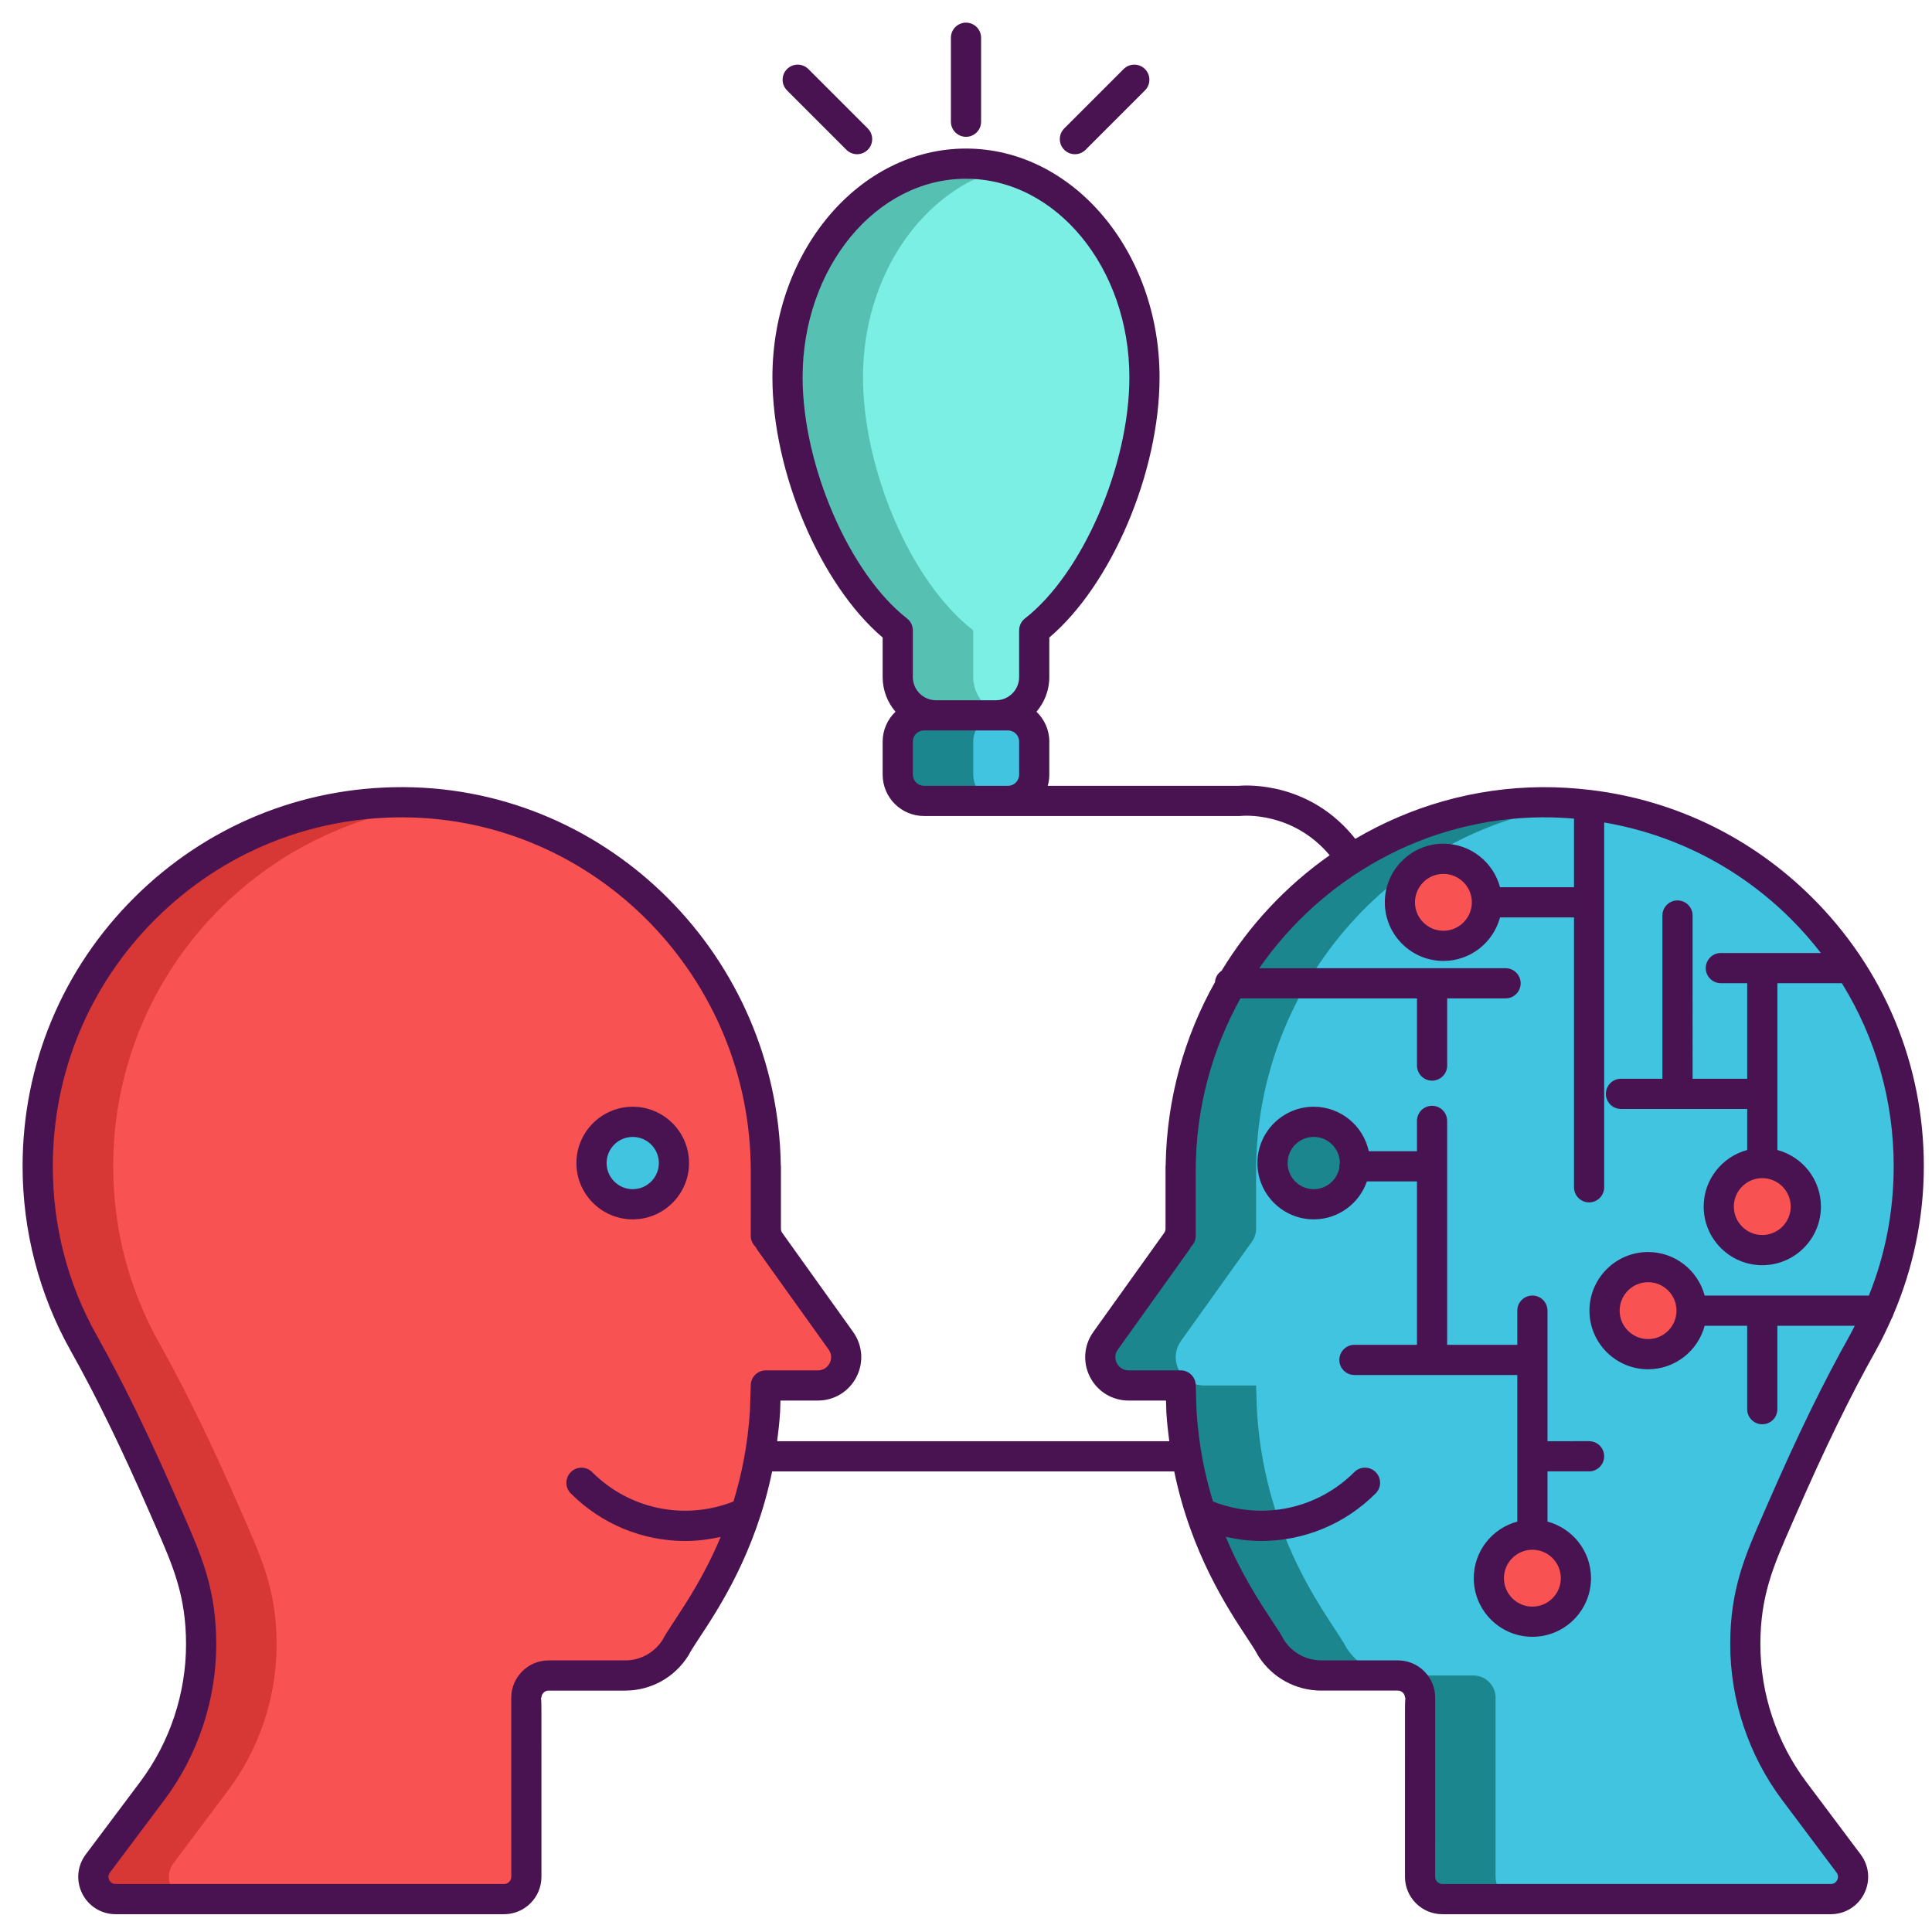<?xml version="1.0" encoding="utf-8"?>
<!-- Generator: Adobe Illustrator 18.0.0, SVG Export Plug-In . SVG Version: 6.00 Build 0)  -->
<!DOCTYPE svg PUBLIC "-//W3C//DTD SVG 1.1//EN" "http://www.w3.org/Graphics/SVG/1.1/DTD/svg11.dtd">
<svg version="1.1" id="Layer_1" xmlns="http://www.w3.org/2000/svg" xmlns:xlink="http://www.w3.org/1999/xlink" x="0px" y="0px"
	 viewBox="0 0 256 256" style="enable-background:new 0 0 256 256;" xml:space="preserve">
<style type="text/css">
	.st0{fill:#1C868E;}
	.st1{fill:#40C4DF;}
	.st2{fill:#F85252;}
	.st3{fill:#491352;}
	.st4{fill:#7BEFE4;}
	.st5{fill:none;stroke:#491352;stroke-width:4;stroke-linecap:round;stroke-linejoin:round;stroke-miterlimit:10;}
	.st6{fill:#FFFFFF;}
	.st7{fill:#56C1B3;}
	.st8{fill:#D73735;}
	.st9{fill:#D8D6D7;}
	.st10{fill:#EDAF85;}
	.st11{fill:#F7C09A;}
	.st12{fill:none;stroke:#491352;stroke-width:4;stroke-miterlimit:10;}
</style>
<g id="XMLID_1983_">
	<path id="XMLID_2442_" class="st0" d="M236.05,200.09c-2.7,6.2-4.79,10.46-4.79,17.79c0,3.5,0.57,6.96,1.66,10.24
		c1.1,3.28,2.72,6.38,4.82,9.18l7.21,9.62c1.46,1.95,0.07,4.72-2.36,4.72h-51.47c-1.63,0-2.95-1.32-2.95-2.95
		c0-12.38,0-23.73,0-23.73c0-1.63-1.32-2.95-2.94-2.95H175.1c-2.72,0-5.25-1.39-6.7-3.69c-1.69-3.34-10.74-13.59-11.85-31.32
		l-0.11-3.42h-6.9c-3.05,0-4.82-3.44-3.04-5.92l9.39-13.14c0.36-0.5,0.55-1.09,0.55-1.71c0-2.23,0-7.66,0-7.66
		c0-26.6,21.28-48.65,47.88-48.85c1.82-0.01,3.62,0.07,5.39,0.26c24.28,2.51,43.21,23.04,43.21,47.98c0,8.55-2.21,16.5-6.1,23.43
		C242.81,185.13,239.33,192.57,236.05,200.09z"/>
	<path id="XMLID_2381_" class="st1" d="M236.05,200.09c-2.7,6.2-4.79,10.46-4.79,17.79c0,3.5,0.57,6.96,1.66,10.24
		c1.1,3.28,2.72,6.38,4.82,9.18l7.21,9.62c1.46,1.95,0.07,4.72-2.36,4.72h-41.47c-1.63,0-2.95-1.32-2.95-2.95
		c0-12.38,0-23.73,0-23.73c0-1.63-1.32-2.95-2.94-2.95H185.1c-2.72,0-5.25-1.39-6.7-3.69c-1.69-3.34-10.74-13.59-11.85-31.32
		l-0.11-3.42h-6.9c-3.05,0-4.82-3.44-3.04-5.92l9.39-13.14c0.36-0.5,0.55-1.09,0.55-1.71c0-2.23,0-7.66,0-7.66
		c0-25.04,18.86-46.05,43.27-48.59c24.28,2.51,43.21,23.04,43.21,47.98c0,8.55-2.21,16.5-6.1,23.43
		C242.81,185.13,239.33,192.57,236.05,200.09z"/>
	<path id="XMLID_2438_" class="st8" d="M108.38,183.58h-6.9l-0.11,3.42c-1.11,17.73-10.16,27.98-11.86,31.32
		c-1.44,2.3-3.97,3.69-6.69,3.69H72.69c-1.63,0-2.95,1.32-2.95,2.95c0,0,0.01,11.35,0.01,23.73c0,1.63-1.32,2.95-2.95,2.95H15.32
		c-2.43,0-3.81-2.77-2.36-4.72l7.22-9.62c2.1-2.8,3.72-5.9,4.81-9.18c1.09-3.28,1.66-6.74,1.66-10.24c0-7.33-2.08-11.59-4.78-17.79
		c-3.28-7.52-6.76-14.96-10.77-22.12C7.21,171.04,5,163.09,5,154.54c0-26.76,21.79-48.44,48.6-48.24c1.56,0.01,3.1,0.1,4.61,0.26
		c24.41,2.54,43.27,23.55,43.27,48.59c0,0,0,5.43,0,7.66c0,0.62,0.19,1.21,0.55,1.71l9.39,13.14
		C113.19,180.14,111.42,183.58,108.38,183.58z"/>
	<path id="XMLID_2380_" class="st2" d="M108.38,183.58h-6.9l-0.11,3.42c-1.11,17.73-10.16,27.98-11.86,31.32
		c-1.44,2.3-3.97,3.69-6.69,3.69H72.69c-1.63,0-2.95,1.32-2.95,2.95c0,0,0.01,11.35,0.01,23.73c0,1.63-1.32,2.95-2.95,2.95H25.32
		c-2.43,0-3.81-2.77-2.36-4.72l7.22-9.62c2.1-2.8,3.72-5.9,4.81-9.18c1.09-3.28,1.66-6.74,1.66-10.24c0-7.33-2.08-11.59-4.78-17.79
		c-3.28-7.52-6.76-14.96-10.77-22.12c-3.89-6.93-6.1-14.88-6.1-23.43c0-24.94,18.93-45.47,43.21-47.98
		c24.41,2.54,43.27,23.55,43.27,48.59c0,0,0,5.43,0,7.66c0,0.62,0.19,1.21,0.55,1.71l9.39,13.14
		C113.19,180.14,111.42,183.58,108.38,183.58z"/>
	<circle id="XMLID_2367_" class="st1" cx="83.841" cy="154.11" r="5.462"/>
	<circle id="XMLID_2465_" class="st0" cx="174.077" cy="154.11" r="5.462"/>
	<circle id="XMLID_2463_" class="st2" cx="191.26" cy="119.563" r="5.768"/>
	<circle id="XMLID_2462_" class="st2" cx="233.51" cy="159.878" r="5.768"/>
	<circle id="XMLID_2377_" class="st2" cx="218.379" cy="173.668" r="5.768"/>
	<circle id="XMLID_2455_" class="st2" cx="203.05" cy="209.118" r="5.768"/>
	<path id="XMLID_2004_" class="st0" d="M137.04,98.26v4.39c0,1.92-1.55,3.47-3.48,3.47h-11.12c-1.93,0-3.48-1.55-3.48-3.47v-4.39
		c0-1.92,1.55-3.47,3.48-3.47h11.12C135.49,94.79,137.04,96.34,137.04,98.26z"/>
	<path id="XMLID_2002_" class="st1" d="M137.04,98.26v4.39c0,1.92-1.55,3.47-3.48,3.47h-1.12c-1.93,0-3.48-1.55-3.48-3.47v-4.39
		c0-1.92,1.55-3.47,3.48-3.47h1.12C135.49,94.79,137.04,96.34,137.04,98.26z"/>
	<path id="XMLID_1936_" class="st7" d="M151.65,49.99c0,11.79-6.03,26.86-14.61,33.54v6.19c0,2.43-1.73,4.48-4.03,4.97
		c-0.01,0-0.02,0-0.02,0c-0.33,0.06-0.67,0.1-1.02,0.1h-7.94c-2.8,0-5.07-2.28-5.07-5.07v-6.19c-8.58-6.68-14.61-21.75-14.61-33.54
		c0-15.63,10.59-28.31,23.65-28.31c0.84,0,1.68,0.05,2.5,0.16c0.85,0.11,1.68,0.26,2.5,0.48C143.65,25.06,151.65,36.41,151.65,49.99
		z"/>
	<path id="XMLID_1934_" class="st4" d="M151.65,49.99c0,11.79-6.03,26.86-14.61,33.54v6.19c0,2.43-1.73,4.48-4.03,4.97
		c-0.01,0-0.02,0-0.02,0c-2.3-0.49-4.03-2.54-4.03-4.97v-6.19c-8.58-6.68-14.61-21.75-14.61-33.54c0-13.58,7.99-24.93,18.65-27.67
		C143.65,25.06,151.65,36.41,151.65,49.99z"/>
	<g id="XMLID_2372_">
		<path id="XMLID_2373_" class="st3" d="M83.841,146.648c-4.115,0-7.463,3.348-7.463,7.462s3.348,7.462,7.463,7.462
			c4.114,0,7.462-3.347,7.462-7.462S87.955,146.648,83.841,146.648z M83.841,157.572c-1.909,0-3.463-1.553-3.463-3.462
			c0-1.909,1.554-3.462,3.463-3.462s3.462,1.553,3.462,3.462C87.303,156.019,85.75,157.572,83.841,157.572z"/>
		<path id="XMLID_2384_" class="st3" d="M205.05,190.966v-17.299c0-1.104-0.896-2-2-2s-2,0.896-2,2v4.529h-9.295v-29.672
			c0-1.104-0.896-2-2-2s-2,0.896-2,2v4.02h-6.384c-0.722-3.365-3.717-5.896-7.294-5.896c-4.114,0-7.462,3.348-7.462,7.462
			s3.348,7.462,7.462,7.462c3.261,0,6.034-2.106,7.046-5.028h6.632v21.652h-8.286c-1.104,0-2,0.896-2,2s0.896,2,2,2h21.581v19.424
			c-3.315,0.886-5.768,3.906-5.768,7.497c0,4.283,3.484,7.768,7.768,7.768s7.768-3.485,7.768-7.768c0-3.591-2.452-6.611-5.768-7.497
			v-6.654h5.51c1.104,0,2-0.896,2-2s-0.896-2-2-2H205.05z M177.482,154.675c-0.272,1.639-1.689,2.897-3.405,2.897
			c-1.909,0-3.462-1.553-3.462-3.462c0-1.909,1.553-3.462,3.462-3.462c1.893,0,3.43,1.527,3.457,3.414
			c-0.039,0.156-0.065,0.315-0.065,0.483C177.469,154.589,177.479,154.631,177.482,154.675z M206.817,209.118
			c0,2.078-1.69,3.768-3.768,3.768s-3.768-1.69-3.768-3.768s1.69-3.768,3.768-3.768S206.817,207.04,206.817,209.118z"/>
		<path id="XMLID_2388_" class="st3" d="M240.07,118.881c-7.977-7.917-18.11-12.812-29.087-14.177
			c-0.091-0.02-0.186-0.026-0.281-0.032c-2.106-0.25-4.24-0.385-6.399-0.37c-8.99,0.066-17.424,2.562-24.715,6.847
			c-5.975-7.541-14.25-7.127-15.434-7.023h-25.322c0.132-0.471,0.208-0.965,0.208-1.478v-4.382c0-1.557-0.656-2.961-1.702-3.959
			c1.058-1.236,1.702-2.837,1.702-4.589v-5.24c8.252-7.01,14.607-21.901,14.607-34.49c0-16.709-11.506-30.303-25.649-30.303
			s-25.649,13.594-25.649,30.303c0,12.588,6.355,27.479,14.607,34.49v5.24c0,1.751,0.644,3.353,1.702,4.589
			c-1.046,0.998-1.702,2.402-1.702,3.959v4.382c0,3.021,2.457,5.478,5.478,5.478H128h5.564h30.686c0.076,0,0.151-0.004,0.227-0.013
			c0.07-0.01,6.766-0.678,11.712,5.213c-5.758,4.037-10.648,9.256-14.325,15.305c-0.498,0.332-0.831,0.884-0.878,1.515
			c-4.034,7.177-6.39,15.426-6.527,24.199c-0.007,0.067-0.02,0.132-0.02,0.2v0.604c0,0.001,0,0.001,0,0.002l0,2.997l0,4.664
			c0,0.198-0.062,0.388-0.177,0.549l-9.394,13.133c-1.258,1.759-1.425,4.047-0.436,5.97c0.988,1.923,2.946,3.118,5.108,3.118h4.959
			l0.048,1.542c0.083,1.326,0.223,2.598,0.387,3.844h-51.959c0.167-1.267,0.31-2.559,0.394-3.908l0.046-1.478h4.959
			c2.162,0,4.12-1.195,5.108-3.118c0.989-1.923,0.822-4.21-0.436-5.97l-9.394-13.132c-0.116-0.162-0.177-0.351-0.177-0.55
			l0.001-7.661c0-0.002,0-0.003,0-0.005l0-0.6c0-0.069-0.013-0.134-0.02-0.201c-0.428-27.467-22.616-49.842-49.845-50.043
			c-0.128-0.001-0.254-0.001-0.383-0.001c-13.349,0-25.903,5.17-35.384,14.582c-9.576,9.505-14.85,22.17-14.85,35.663
			c0,8.554,2.197,16.993,6.354,24.406c3.461,6.172,6.755,12.938,10.681,21.938l0.506,1.156c2.39,5.449,4.116,9.386,4.116,15.835
			c0,6.528-2.157,13-6.073,18.223l-7.216,9.621c-1.132,1.509-1.312,3.494-0.468,5.182c0.843,1.687,2.539,2.735,4.426,2.735h51.475
			c2.729,0,4.948-2.22,4.948-4.949l-0.002-21.764c0-0.75,0-1.411-0.056-1.966h0.056c0-0.523,0.426-0.949,0.948-0.949h10.129
			c3.426,0,6.561-1.731,8.385-4.63c0.033-0.052,0.063-0.105,0.091-0.16c0.252-0.497,0.792-1.316,1.417-2.265
			c2.566-3.897,7.387-11.224,9.604-21.99h53.277c2.212,10.751,7.041,18.09,9.608,21.99c0.625,0.949,1.165,1.769,1.417,2.265
			c0.027,0.055,0.058,0.108,0.091,0.161c1.825,2.899,4.96,4.629,8.386,4.629h10.129c0.342,0,0.566,0.174,0.67,0.278
			c0.104,0.104,0.277,0.329,0.277,0.67h0.056c-0.056,0.556-0.056,1.216-0.056,1.967l-0.002,21.764c0,2.729,2.22,4.949,4.948,4.949
			h51.475c1.887,0,3.582-1.048,4.426-2.735c0.844-1.687,0.665-3.672-0.467-5.182l-7.216-9.621
			c-3.917-5.222-6.074-11.694-6.074-18.223c0-6.447,1.727-10.383,4.115-15.831l0.508-1.161c3.925-8.999,7.219-15.765,10.68-21.938
			c0.764-1.362,1.439-2.77,2.069-4.196c0.11-0.168,0.189-0.356,0.244-0.555c2.641-6.18,4.042-12.877,4.042-19.655
			C254.92,141.052,249.646,128.387,240.07,118.881z M135.042,102.646c0,0.815-0.663,1.478-1.478,1.478H128h-5.564
			c-0.814,0-1.478-0.663-1.478-1.478v-4.382c0-0.815,0.663-1.478,1.478-1.478h1.573c0.007,0,0.013,0.001,0.019,0.001h7.943
			c0.007,0,0.013-0.001,0.019-0.001h1.573c0.814,0,1.478,0.663,1.478,1.478V102.646z M135.813,81.948
			c-0.487,0.379-0.771,0.961-0.771,1.578v6.19c0,1.69-1.372,3.064-3.061,3.07h-7.963c-1.689-0.005-3.061-1.38-3.061-3.07v-6.19
			c0-0.617-0.284-1.199-0.771-1.578c-7.629-5.94-13.836-20.278-13.836-31.961c0-14.503,9.712-26.303,21.649-26.303
			s21.649,11.799,21.649,26.303C149.649,61.67,143.442,76.008,135.813,81.948z M101.478,181.581c-1.08,0-1.966,0.858-1.999,1.938
			l-0.103,3.353c-0.285,4.55-1.107,8.563-2.189,12.087c-6.48,2.543-13.782,1.043-18.723-3.897c-0.781-0.781-2.047-0.781-2.828,0
			c-0.781,0.781-0.781,2.047,0,2.828c4.119,4.119,9.576,6.299,15.146,6.299c1.571,0,3.149-0.193,4.711-0.545
			c-2.05,4.915-4.457,8.588-6.12,11.114c-0.688,1.045-1.238,1.88-1.595,2.561c-1.094,1.688-2.94,2.694-4.957,2.694H72.692
			c-2.729,0-4.948,2.22-4.948,4.949l0.002,23.729c0,0.523-0.426,0.949-0.948,0.949H15.323c-0.529,0-0.77-0.367-0.849-0.524
			c-0.078-0.158-0.228-0.57,0.09-0.993l7.216-9.621c4.433-5.911,6.874-13.234,6.874-20.623c0-7.287-1.965-11.768-4.453-17.441
			l-0.503-1.148c-3.98-9.127-7.329-16.003-10.858-22.296c-3.876-6.914-5.842-14.467-5.842-22.449
			c0-12.418,4.854-24.076,13.667-32.824c8.728-8.663,20.279-13.42,32.567-13.42c0.117,0,0.235,0,0.353,0.001
			c25.305,0.187,45.892,21.2,45.894,46.844l-0.002,8.609c0,0.575,0.246,1.09,0.635,1.455c0.091,0.162,0.179,0.325,0.289,0.478
			l9.394,13.133c0.56,0.782,0.279,1.529,0.133,1.813s-0.591,0.947-1.552,0.947H101.478z M247.635,171.667h-21.758
			c-0.886-3.315-3.907-5.768-7.498-5.768c-4.283,0-7.768,3.484-7.768,7.768s3.484,7.768,7.768,7.768
			c3.591,0,6.612-2.453,7.498-5.768h5.633v11.057c0,1.104,0.896,2,2,2s2-0.896,2-2v-11.057h10.257
			c-0.23,0.442-0.445,0.889-0.69,1.326c-3.529,6.294-6.878,13.17-10.857,22.295l-0.505,1.153
			c-2.487,5.671-4.452,10.151-4.452,17.437c0,7.389,2.441,14.713,6.875,20.623l7.215,9.62c0.317,0.423,0.169,0.835,0.09,0.993
			c-0.079,0.158-0.319,0.524-0.849,0.524h-51.475c-0.522,0-0.948-0.426-0.948-0.949l0.002-23.729c0.001-1.322-0.514-2.565-1.448-3.5
			s-2.178-1.45-3.499-1.45h-10.129c-2.017,0-3.864-1.005-4.958-2.694c-0.356-0.681-0.906-1.516-1.595-2.561
			c-1.664-2.527-4.072-6.203-6.123-11.115c1.563,0.353,3.142,0.546,4.715,0.546c5.569,0,11.027-2.18,15.146-6.299
			c0.781-0.781,0.781-2.047,0-2.828c-0.781-0.781-2.047-0.781-2.828,0c-4.942,4.941-12.248,6.441-18.728,3.895
			c-1.079-3.509-1.897-7.502-2.181-12.021l-0.105-3.416c-0.033-1.08-0.919-1.938-1.999-1.938h-6.897
			c-0.961,0-1.405-0.662-1.552-0.947s-0.427-1.032,0.133-1.813l9.394-13.133c0.109-0.153,0.199-0.316,0.289-0.479
			c0.388-0.365,0.634-0.879,0.634-1.454l0-0.943c0,0,0-0.001,0-0.001l0-2.631l-0.001-5.032c0-8.285,2.16-16.081,5.923-22.854h23.394
			v8.9c0,1.104,0.896,2,2,2s2-0.896,2-2v-8.9h7.737c1.104,0,2-0.896,2-2s-0.896-2-2-2h-32.638
			c8.319-11.977,22.012-19.879,37.479-19.993c1.421-0.008,2.829,0.055,4.227,0.171v9.09h-9.803
			c-0.886-3.315-3.906-5.768-7.497-5.768c-4.283,0-7.769,3.485-7.769,7.768s3.485,7.768,7.769,7.768
			c3.591,0,6.611-2.453,7.497-5.768h9.803v35.761c0,1.104,0.896,2,2,2s2-0.896,2-2v-48.339c9.303,1.589,17.858,5.951,24.693,12.736
			c1.452,1.442,2.786,2.969,4.019,4.559h-13.255c-1.104,0-2,0.896-2,2s0.896,2,2,2h3.492v12.663h-7.235V121.31c0-1.104-0.896-2-2-2
			s-2,0.896-2,2v21.632h-5.49c-1.104,0-2,0.896-2,2s0.896,2,2,2h16.726v5.439c-3.315,0.886-5.768,3.906-5.768,7.497
			c0,4.283,3.484,7.768,7.768,7.768s7.769-3.485,7.769-7.768c0-3.591-2.453-6.611-5.769-7.497v-22.102h8.545
			c4.469,7.221,6.866,15.553,6.866,24.265C250.92,160.523,249.817,166.26,247.635,171.667z M222.147,173.667
			c0,2.078-1.69,3.768-3.769,3.768c-2.077,0-3.768-1.69-3.768-3.768s1.69-3.768,3.768-3.768
			C220.457,169.9,222.147,171.59,222.147,173.667z M195.027,119.563c0,2.078-1.69,3.768-3.768,3.768
			c-2.078,0-3.769-1.69-3.769-3.768s1.69-3.768,3.769-3.768C193.337,115.794,195.027,117.485,195.027,119.563z M233.51,156.11
			c2.078,0,3.769,1.69,3.769,3.768s-1.69,3.768-3.769,3.768c-2.077,0-3.768-1.69-3.768-3.768S231.433,156.11,233.51,156.11z"/>
		<path id="XMLID_2435_" class="st3" d="M128,18.129c1.104,0,2-0.896,2-2V5c0-1.104-0.896-2-2-2s-2,0.896-2,2v11.129
			C126,17.233,126.896,18.129,128,18.129z"/>
		<path id="XMLID_2436_" class="st3" d="M142.431,20.434c0.512,0,1.023-0.195,1.414-0.586l7.869-7.87
			c0.781-0.781,0.781-2.047,0-2.828c-0.781-0.781-2.047-0.781-2.828,0l-7.869,7.87c-0.781,0.781-0.781,2.047,0,2.828
			C141.407,20.239,141.919,20.434,142.431,20.434z"/>
		<path id="XMLID_2437_" class="st3" d="M112.155,19.848c0.391,0.391,0.902,0.586,1.414,0.586s1.023-0.195,1.414-0.586
			c0.781-0.781,0.781-2.047,0-2.828l-7.869-7.87c-0.781-0.781-2.047-0.781-2.828,0c-0.781,0.781-0.781,2.047,0,2.828L112.155,19.848
			z"/>
	</g>
</g>
</svg>
